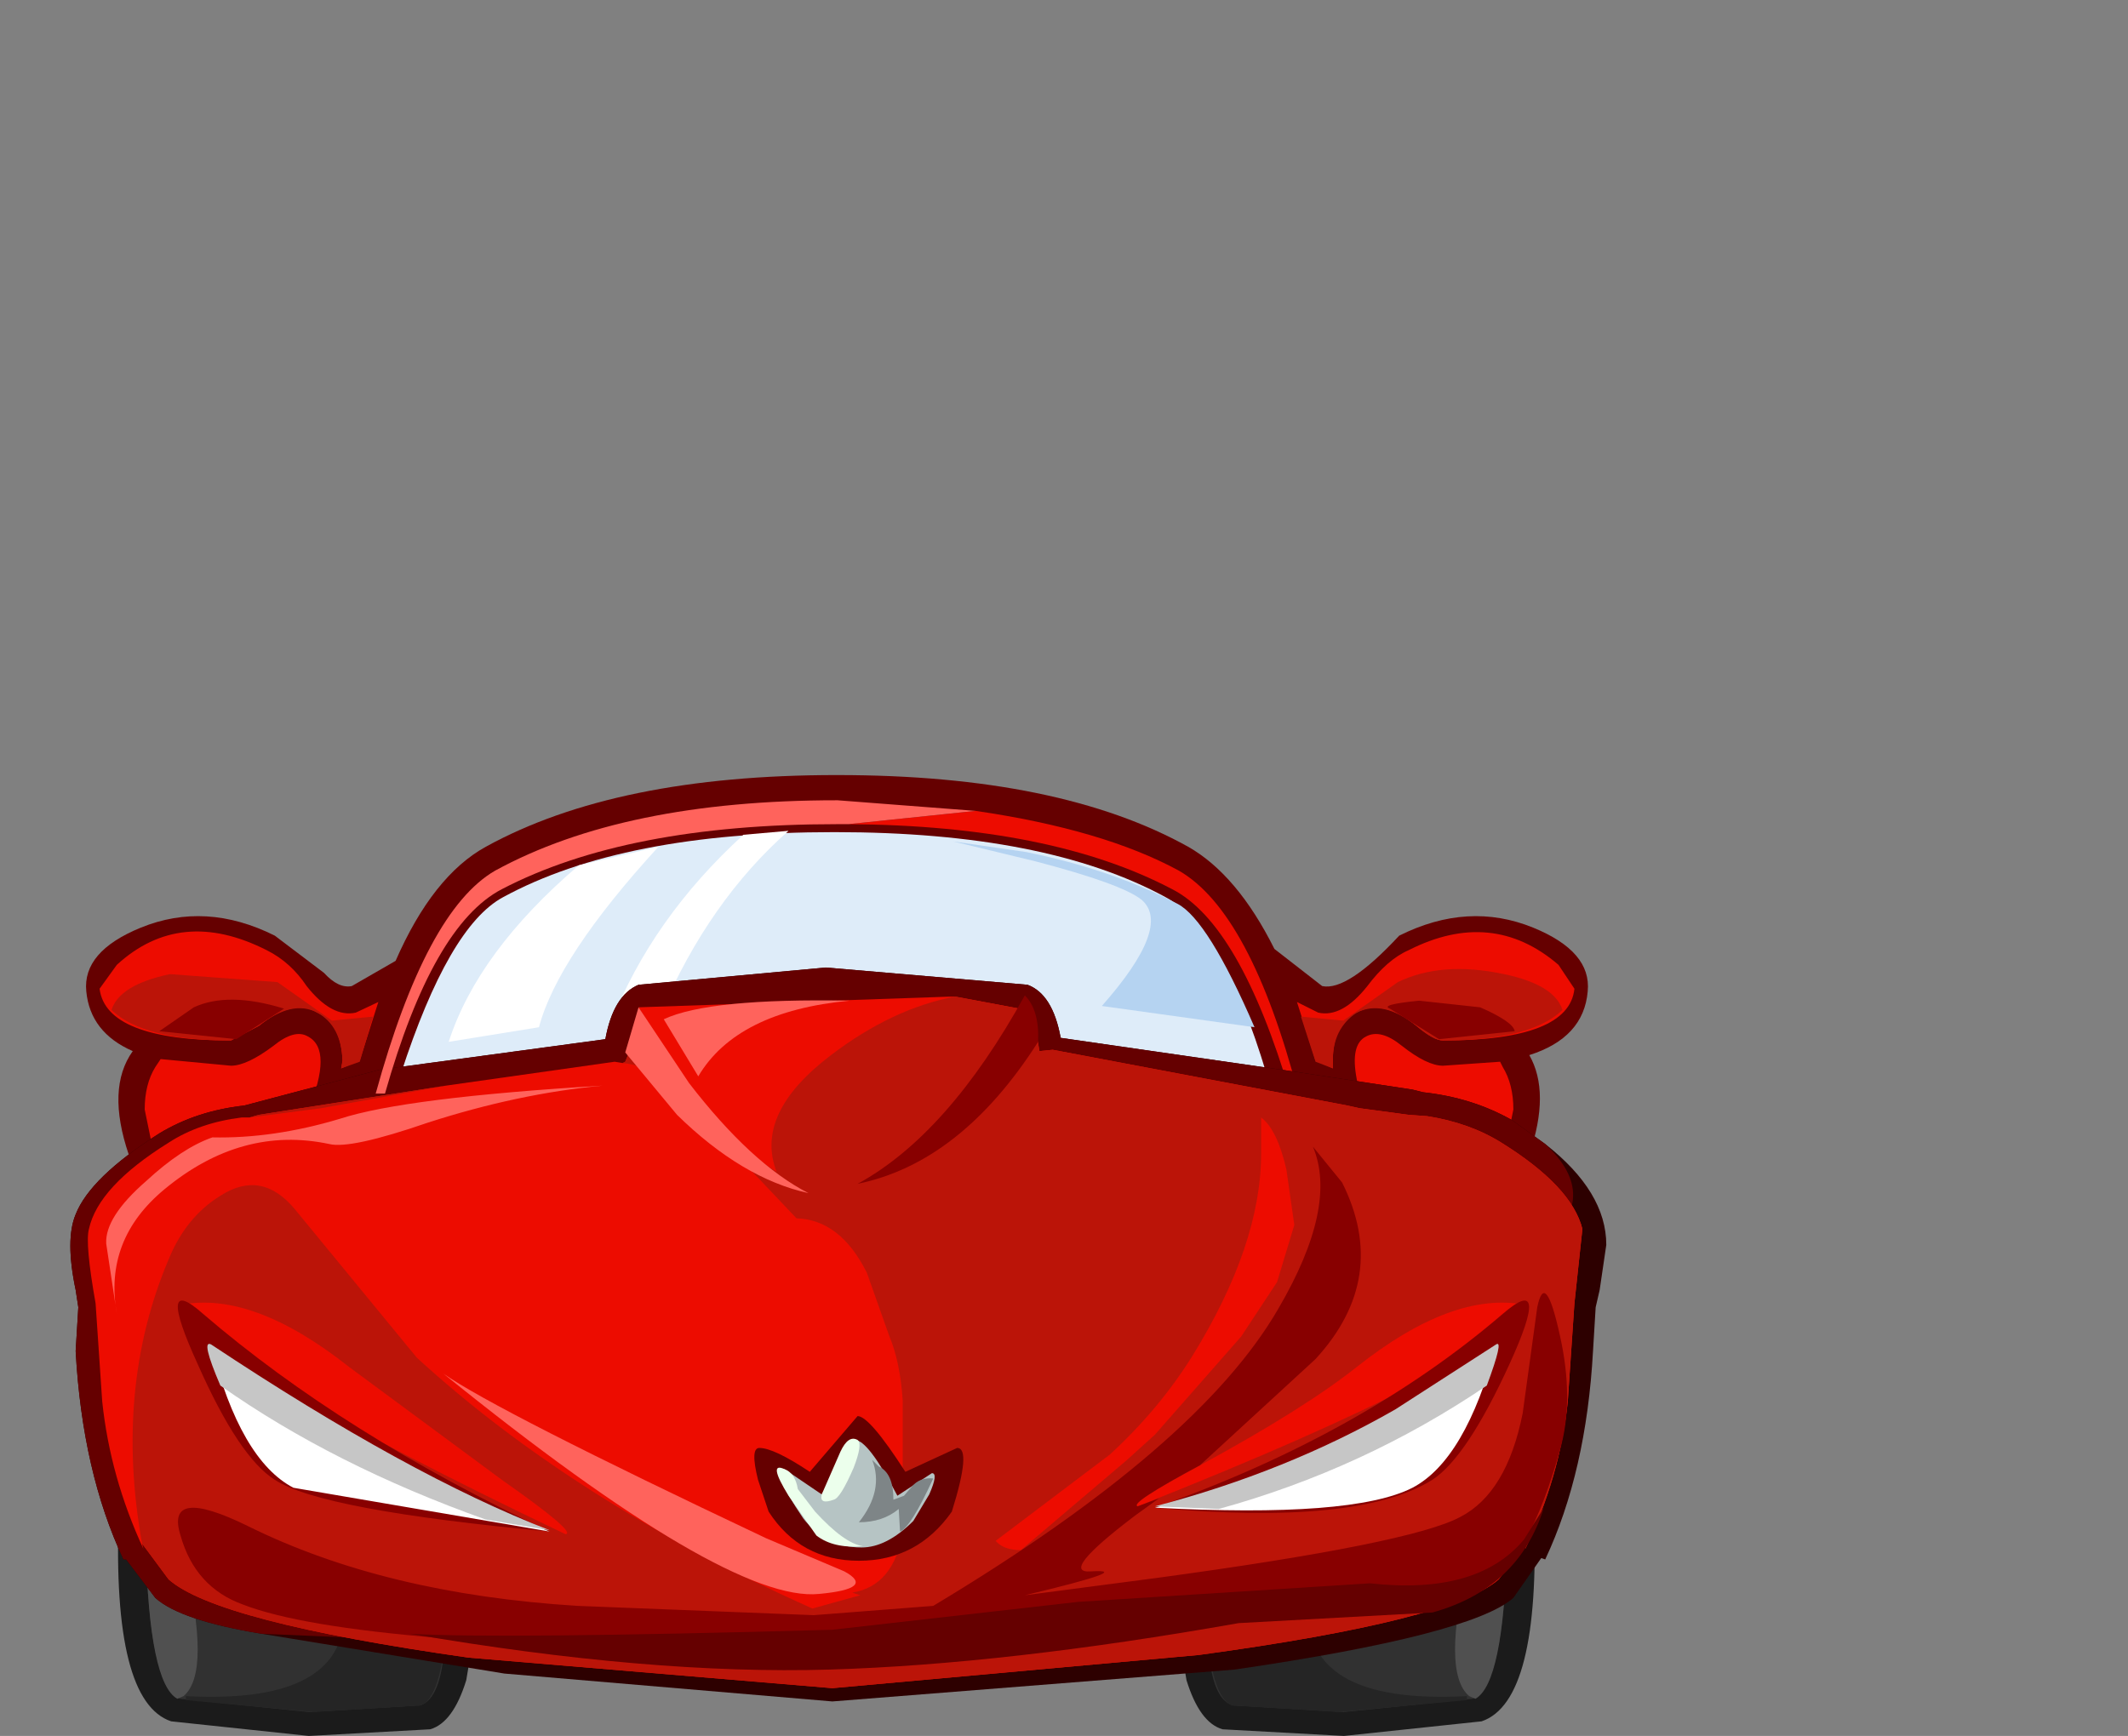 <svg xmlns="http://www.w3.org/2000/svg" xmlns:xlink="http://www.w3.org/1999/xlink" width="80.15" height="65.4"><rect width="100%" height="100%" fill="#808080" stroke="none"/><g transform="translate(31.6 13.8)"><use xlink:href="#a" width="56.55" height="14.55" transform="translate(-28.35 15.4)"/><use xlink:href="#b" width="55.55" height="13.2" transform="translate(-27.85 16.75)"/><use xlink:href="#c" width="32.6" height="9.1" transform="translate(-16.5 17.55)"/><use xlink:href="#d" width="12.8" height="7.95" transform="translate(-14.7 17.5)"/><use xlink:href="#e" width="54.65" height="3.75" transform="translate(-27.4 22.7)"/><use xlink:href="#f" width="13.4" height="8.4" transform="matrix(-1 0 0 1 -13.75 43.2)"/><use xlink:href="#g" width="11.25" height="6.35" transform="matrix(-1 0 0 1 -14.85 44.35)"/><use xlink:href="#h" width="1.95" height="5.75" transform="matrix(-1 0 0 1 -24.15 44.45)"/><use xlink:href="#i" width="9.75" height="3.95" transform="matrix(-1 0 0 1 -14.85 46.75)"/><use xlink:href="#f" width="13.4" height="8.4" transform="translate(12.8 43.2)"/><use xlink:href="#g" width="11.25" height="6.35" transform="translate(13.9 44.35)"/><use xlink:href="#h" width="1.95" height="5.75" transform="translate(23.2 44.45)"/><use xlink:href="#i" width="9.75" height="3.95" transform="translate(13.9 46.75)"/><use xlink:href="#j" width="57.85" height="27.65" transform="translate(-28.95 22.65)"/><use xlink:href="#k" width="56.6" height="25.85" transform="translate(-28.95 22.65)"/><use xlink:href="#l" width="56.3" height="26.05" transform="translate(-28.3 23.75)"/><use xlink:href="#m" width="54.6" height="26.05" transform="translate(-26.6 23.75)"/><use xlink:href="#n" width="52.3" height="24.7" transform="translate(-24.9 23.7)"/><use xlink:href="#o" width="48.4" height="7" transform="translate(-23.65 36.9)"/><use xlink:href="#p" width="42.7" height="6.1" transform="translate(-16.15 43)"/><use xlink:href="#q" width="28.25" height="22.35" transform="translate(-27.6 23.9)"/><use xlink:href="#r" width="48.65" height="7" transform="translate(-23.8 36.85)"/><use xlink:href="#s" width="7.9" height="5.45" transform="translate(-3.2 39.55)"/><use xlink:href="#t" width="5.8" height="4.05" transform="translate(-2.2 40.45)"/><use xlink:href="#u" width="2.8" height="2.7" transform="translate(.75 41.2)"/><use xlink:href="#v" width="3.25" height="4.05" transform="translate(-2.35 40.4)"/><use xlink:href="#w" width="51.05" height="1.5" transform="translate(-25.6 23.85)"/><use xlink:href="#x" width="22.6" height="11.05" transform="translate(-17.45 16.35)"/><use xlink:href="#y" width="11.35" height="7" transform="translate(4.3 17.9)"/></g><defs><use xlink:href="#z" id="a" width="56.55" height="14.55"/><use xlink:href="#A" id="b" width="55.55" height="13.2"/><use xlink:href="#B" id="c" width="32.6" height="9.1"/><use xlink:href="#C" id="d" width="12.8" height="7.95"/><use xlink:href="#D" id="e" width="54.65" height="3.75"/><use xlink:href="#E" id="f" width="10.85" height="8.4" transform="matrix(1.235 0 0 1 -.02 0)"/><use xlink:href="#F" id="g" width="9.15" height="6.35" transform="matrix(1.23 0 0 1 .006 0)"/><use xlink:href="#G" id="h" width="1.65" height="5.75" transform="matrix(1.182 0 0 1 .004 0)"/><use xlink:href="#H" id="i" width="9.75" height="3.95"/><use xlink:href="#I" id="j" width="57.85" height="27.65"/><use xlink:href="#J" id="k" width="56.6" height="25.85"/><use xlink:href="#K" id="l" width="56.3" height="26.05"/><use xlink:href="#L" id="m" width="54.6" height="26.05"/><use xlink:href="#M" id="n" width="52.3" height="24.7"/><use xlink:href="#N" id="o" width="48.4" height="7"/><use xlink:href="#O" id="p" width="42.7" height="6.1"/><use xlink:href="#P" id="q" width="28.25" height="22.35"/><use xlink:href="#Q" id="r" width="48.65" height="7"/><use xlink:href="#R" id="s" width="7.9" height="5.45"/><use xlink:href="#S" id="t" width="5.8" height="4.05"/><use xlink:href="#T" id="u" width="2.8" height="2.7"/><use xlink:href="#U" id="v" width="3.25" height="4.05"/><use xlink:href="#V" id="w" width="51.05" height="1.5"/><use xlink:href="#W" id="x" width="22.6" height="11.05"/><use xlink:href="#X" id="y" width="11.35" height="7"/><path id="z" fill="#650000" fill-rule="evenodd" d="M21.15-1.2q2.6-1.3 5.05-.3 2.2.9 2.05 2.4-.15 1.75-2.2 2.4.8 1.4 0 3.75l-.85-.25-.15.5L17 5.7 0 4l-18.15 1.85-7.55 1.45-.1-.5-.9.25q-.85-2.5.15-3.9-1.6-.7-1.75-2.25-.15-1.5 2.05-2.4 2.45-1 5.05.3l1.85 1.4q.55.6 1.05.5l1.65-.95q1.4-3.2 3.4-4.3 4.9-2.7 13.2-2.7H0q8.35 0 13.2 2.7Q15.05-3.5 16.45-.7l1.8 1.4q.95.2 2.9-1.9" transform="translate(28.3 7.25)"/><path id="B" fill="#deecf9" fill-rule="evenodd" d="M0-4.55h.05Q8-4.55 12.5-2.1q2.15 1.15 3.8 6.65L-.05 2.95l-16.25 1.6Q-14.5-1-12.45-2.1-7.95-4.55 0-4.55" transform="translate(16.3 4.55)"/><path id="E" fill="#1b1b1b" fill-rule="evenodd" d="m3.85 3.65-4.2.55-3.7-.25q-.7-.25-1.1-1.85L-5.4.25Q5.4-4.6 5.45-4.15q.2 7.05-1.6 7.8" transform="translate(5.4 4.2)"/><path id="F" fill="#313131" fill-rule="evenodd" d="M-4.55.65Q-1.4-1.1 4.6-3.15q-.1 5.4-1.05 5.85l-3.95.5-3.4-.25q-.65-.25-.75-2.3" transform="translate(4.55 3.15)"/><path id="G" fill="#505050" fill-rule="evenodd" d="M.85-2.85q-.1 5.15-1 5.75l-.2-.1q-.9-.9 0-5.25l1.2-.4" transform="translate(.8 2.85)"/><path id="H" fill="#252525" fill-rule="evenodd" d="m-1.15-1.95.1.55q.3 3.1 5.95 2.8v.15L.1 2l-4.05-.25q-.65-.25-.9-2.3l3.7-1.4" transform="translate(4.85 1.95)"/><path id="I" fill="#2d0000" fill-rule="evenodd" d="M7.1-13.15q.95.35 1.25 2L17-9.9l4.6.7.4.1q1.85.2 3.35 1.05l1.25.9q2.3 1.8 2.3 3.8l-.25 1.7-.15.65-.1 1.65q-.25 4.55-1.8 7.85l-.15-.05-1.05 1.5q-1.6 1.4-10.5 2.7l-15.15 1.2-12.35-1.05-9.15-1.5q-3.05-.5-4-1.35l-1.1-1.45h-.1q-1.55-3.3-1.8-7.85l.1-1.65-.1-.65q-.4-1.9 0-2.85.55-1.4 3.15-3.05 1.4-.85 3.2-1.05l5.1-1.35 8.5-1.15q.3-1.65 1.25-2.05l7.05-.65 7.6.65" transform="translate(28.95 13.8)"/><path id="J" fill="#650000" fill-rule="evenodd" d="m17.65-9 4.6.7.4.1Q24.5-8 26-7.15l1.25.9q2.15 2-.1 3.85Q22.9 2.9 12.4 5.8.75 9.1-3.8 12.95l-17.3-.75q-3.05-.5-4-1.35l-1.1-1.45h-.1q-1.55-3.3-1.8-7.85L-28-.1l-.1-.65q-.4-1.9 0-2.85.55-1.4 3.15-3.05 1.4-.85 3.2-1.05l5.1-1.35 8.5-1.15q.3-1.65 1.25-2.05l7.05-.65 7.6.65q.95.35 1.25 2L17.65-9" transform="translate(28.3 12.9)"/><path id="K" fill="#ed0c00" fill-rule="evenodd" d="M4.5-12.85h.05l2.4.45q.55.2.75 1.6l.5-.05 11.1 2.1.45.1 1.85.25.7.05q1.6.25 2.8 1 2.65 1.65 3.05 3.25l-.3 2.8-.25 3.7q-.3 2.85-1.6 5.55l.05-.25L25 9.1q-1.75 1.55-11.3 2.85L-.1 13.2l-13.7-1.15q-9.5-1.35-11.3-2.95l-1-1.35.05.2q-1.25-2.7-1.55-5.55l-.25-3.7q-.4-2.25-.25-2.8.35-1.6 3-3.25 1.15-.75 2.75-.95h.3l.35-.1 7.05-1.1 6.35-.9.3.05.1-.05.7-1.7-.2-.35 11.65-.4h.25" transform="translate(28.15 12.85)"/><path id="L" fill="#bb1408" fill-rule="evenodd" d="m15.8-2.25.65-2.15-.3-2.1Q15.8-8 15.2-8.45v1.35q0 3.45-2.6 7.65-1.25 2-3.1 3.7L5.2 7.5q.3.35.95.35l4-3.4 1.05-.95 3.25-3.7 1.35-2.05M3.65-13h.05l2.4.45q.55.2.75 1.6l.5-.05 11.1 2.1.45.1 1.85.25.7.05q1.6.25 2.8 1 2.65 1.65 3.05 3.25l-.3 2.8-.25 3.7q-.3 2.85-1.6 5.55l.05-.25-1.05 1.4q-1.75 1.55-11.3 2.85l-13.8 1.25-13.7-1.15q-9.5-1.35-11.3-2.95l-1-1.35q-1.05-5.85 1-10.7.65-1.6 1.95-2.4 1.55-1 2.8.5l4.6 5.6q5.95 5.45 14.9 9.45l1.8-.5-.3-.1Q1.35 9.2 1.7 7.2v-5Q1.6.75 1.2-.2L.35-2.6q-1-2-2.65-2.05L-5.85-8.4q-1.6-2-3-2.1l.1-.05.7-1.7q2.6 4.4 5 5.85Q-3.9-8.6-1-10.8q2.3-1.75 4.65-2.2m6.9 19.2Q24.15.8 25.1-1.4q-2.7-.5-6.3 2.35Q16.85 2.5 13 4.6q-2.8 1.5-2.45 1.6m-23.95-1L-19.15.95q-3.6-2.85-6.3-2.35Q-24.5.8-11 7.25q.45-.05-2.4-2.05m-9.5-13.65.35-.1 7.05-1.1-4.7.85-2.7.35" transform="translate(27.3 13)"/><path id="O" fill="#650000" fill-rule="evenodd" d="M14.8-.2q4.05.45 5.8-1.65l.75-1.2Q20.4 0 17.15.9l-7.3.4Q1.1 2.85-5.55 3.05q-6.8.2-15.8-1.35 3.3.2 15.9-.15L3.8.5l11-.7" transform="translate(21.35 3.05)"/><path id="R" fill="#650000" fill-rule="evenodd" d="m1.75-.6 1.95-.9q.55 0-.2 2.4Q2.2 2.75 0 2.75T-3.4.9l-.4-1.2q-.3-1.2.05-1.2.55 0 1.9.9l1.8-2.1q.45 0 1.8 2.1" transform="translate(3.95 2.7)"/><path id="S" fill="#b6c4c4" fill-rule="evenodd" d="M2.1 1.05q-1 1-1.95 1-1.35 0-2.2-1.1Q-3.3-.9-2.75-.9l1.4.95L-.1-2Q.4-2 1.5.1l1.3-.85q.25 0-.1.8l-.6 1" transform="translate(2.9 2)"/><path id="T" fill="#7e8587" fill-rule="evenodd" d="M.6-.35q.3-.35.8-.3-.85 1.85-1.25 2L.1.5q-.6.5-1.5.5.95-1.2.5-2.35l.25.25Q-.1-.85-.1.15L.3 0l.3-.35" transform="translate(1.4 1.35)"/><path id="W" fill="#ff635c" fill-rule="evenodd" d="m11.3-5.1-4.8.5h-.45q-7.9 0-12.6 2.45-2.6 1.35-4.4 7.7h-.35q1.9-6.9 4.5-8.4Q-1.95-5.5 6.05-5.5h.05l5.2.4" transform="translate(11.3 5.5)"/><path id="X" fill="#b5d3f1" fill-rule="evenodd" d="M-2.9-3.1q3.2.65 5.7 1.95 1.15.6 2.9 4.65l-5.75-.8q2.65-3 1.5-4-.75-.6-4-1.45l-3.1-.75 2.75.4" transform="translate(5.65 3.5)"/><path id="C" fill="#fff" fill-rule="evenodd" d="m4.7-3.8 1.7-.15Q3.4-1.3 1.6 2.9l-1.9.4q1.55-3.95 5-7.1m-6.2 1.15 3-.7Q-2.3.8-3 3.45L-6.4 4Q-5.3.6-1.5-2.65" transform="translate(6.4 3.95)"/><path id="D" fill="#bb1408" fill-rule="evenodd" d="M27.3-.3Q26.1.85 22.8.85q-.35 0-1-.55-1.25-1-2.25-.5-.9.6-.9 1.8v.3L18 1.65l-.55-1.7 1.6.15 2.05-1.45q1.65-.8 4-.3 1.9.4 2.2 1.35m-54.65 0q.3-.95 2.2-1.35l4.05.3L-19.05.1l1.55-.15-.5 1.7-.7.25.05-.25V1.6Q-18.7.3-19.6-.2q-.95-.5-2.2.5l-1.05.55q-3.3 0-4.5-1.15" transform="translate(27.35 1.85)"/><path id="N" fill="#fff" fill-rule="evenodd" d="m-11.45 3.5-9.65-1.65q-2-1.05-3.1-5.35 4.95 4 12.75 7m35.65-7Q23.05.8 21.05 1.85 18.8 3 11.35 2.6q4.95-1.3 9.05-3.65 2.15-1.2 3.8-2.45" transform="translate(24.2 3.5)"/><path id="Q" fill="#c6c6c6" fill-rule="evenodd" d="M-23.8-1.95q-.75-1.75-.35-1.55 7.45 4.95 12.75 7l-2.4-.4q-5.75-2.05-10-5.05m47.7 0Q19.25 1.2 13.8 2.7l-2.4-.1q4.95-1.3 9.05-3.65l3.8-2.45q.3-.2-.35 1.55" transform="translate(24.3 3.5)"/><path id="V" fill="#800" fill-rule="evenodd" d="M24.2-.5q1.25.55 1.3.9l-2.85.3L20.8-.45q-.4-.15 1.1-.3l2.3.25m-48.45 0q1.3-.6 3.4.05L-22.65.7l-2.9-.3 1.3-.9" transform="translate(25.55 .8)"/><g id="A" fill="#ed0c00" fill-rule="evenodd"><path d="m9.25 11.75.4-.05-7.55 1.5-.4-1.95q0-.95.4-1.6l.2-.3 2.65.25q.6 0 1.6-.75.8-.65 1.3-.35.95.5 0 2.8l1.7-.75-.3 1.2m43.6 1.45-8.05-1.6 1.55.15-.25-1.2 1.6.75q-.25-.55-.35-1.2-.25-1.3.35-1.6.55-.3 1.35.35.95.75 1.55.75l2.15-.15.1.2q.4.65.4 1.6l-.4 1.95"/><path d="m54.95 5.8.6.9q-.2 1.95-4.95 1.95-.35 0-1-.55-1.3-1.05-2.25-.5-.9.45-.9 1.8v.3l-.65-.3-.7-2.2.8.4q.9.2 1.85-1 .75-1 1.55-1.35 3.15-1.6 5.65.55m-54.3 0q2.4-2.2 5.65-.55.9.45 1.5 1.35.95 1.2 1.85 1l.85-.4-.7 2.2-.7.3.05-.3Q9.1 8 8.2 7.6q-.9-.55-2.2.5l-1.05.55Q.25 8.65 0 6.7l.65-.9M28.2.5 33 0q4.8.7 7.65 2.25 2.7 1.55 4.5 8.4h-.3q-1.9-6.4-4.45-7.7Q35.85.55 28.2.5"/></g><g id="M" fill="#800" fill-rule="evenodd"><path d="M31.9 0q.55.55.5 1.75-2.9 4.55-6.8 5.35Q29 5.25 31.9 0m11.95 7.05q1.8 3.6-1 6.65l-4.35 4q-2.7 1.45-2.35 1.55l.8-.3-.9.65q-2.9 2.2-1.65 2.1 1.7-.1-2.5.9l4.95-.65q9.6-1.3 11.45-2.3 1.75-.9 2.35-3.9l.55-4q.3-1.45.85 1.05.55 2.45 0 4.35-1.15 4.1-2.8 5.15-.95.6-5.05 1l-20.5 1.4q-17-.1-21.25-1.75-1.8-.65-2.35-2.6-.6-1.9 2.55-.35 5.15 2.55 12.4 3l8.9.35 4.5-.35q10-6 13-11.2 2.25-3.85 1.3-6.1l1.1 1.35"/><path d="M14 20.2q-8.6-.8-10.35-1.95Q2.3 17.4.75 13.9q-1.6-3.5.2-1.9 5.3 4.55 13.05 8.2m22.8-.9q7.8-2.75 13.1-7.3 1.85-1.6.25 1.9t-2.9 4.35Q44.45 20 36.8 19.3"/></g><g id="P" fill="#ff635c" fill-rule="evenodd"><path d="m20.05.25 1.9 2.85q2.35 3.05 4.5 4.15-2.5-.55-4.95-2.95l-1.95-2.35.5-1.7M8.4 5.4q-3.3-.7-6.2 1.7Q-.1 9 .4 11.8L0 9.15q-.05-1 1.5-2.35Q2.85 5.55 4 5.15q2.3.05 4.8-.7 2.45-.8 9.9-1.25-3.2.3-6.6 1.4-2.9 1-3.7.8"/><path d="M21 .7q1.7-.8 7-.7-4.25.4-5.7 2.85L21 .7m3.85 19.55 2.95 1.25q1.2.65-.95.85-3.45.35-14.15-8.3 2 1.4 12.15 6.2"/></g><g id="U" fill="#ecffec" fill-rule="evenodd"><path d="M.3 1.15q.4.15.5.75l.65.85q1.1 1.2 1.8 1.3-1.1.1-1.75-.4L.45 2.15q-.8-1.3-.15-1"/><path d="M2.9 1.1q-.5 1.15-.75 1.2-.55.2-.45-.2L2.4.5q.3-.65.65-.45.2.15-.15 1.05"/></g></defs></svg>